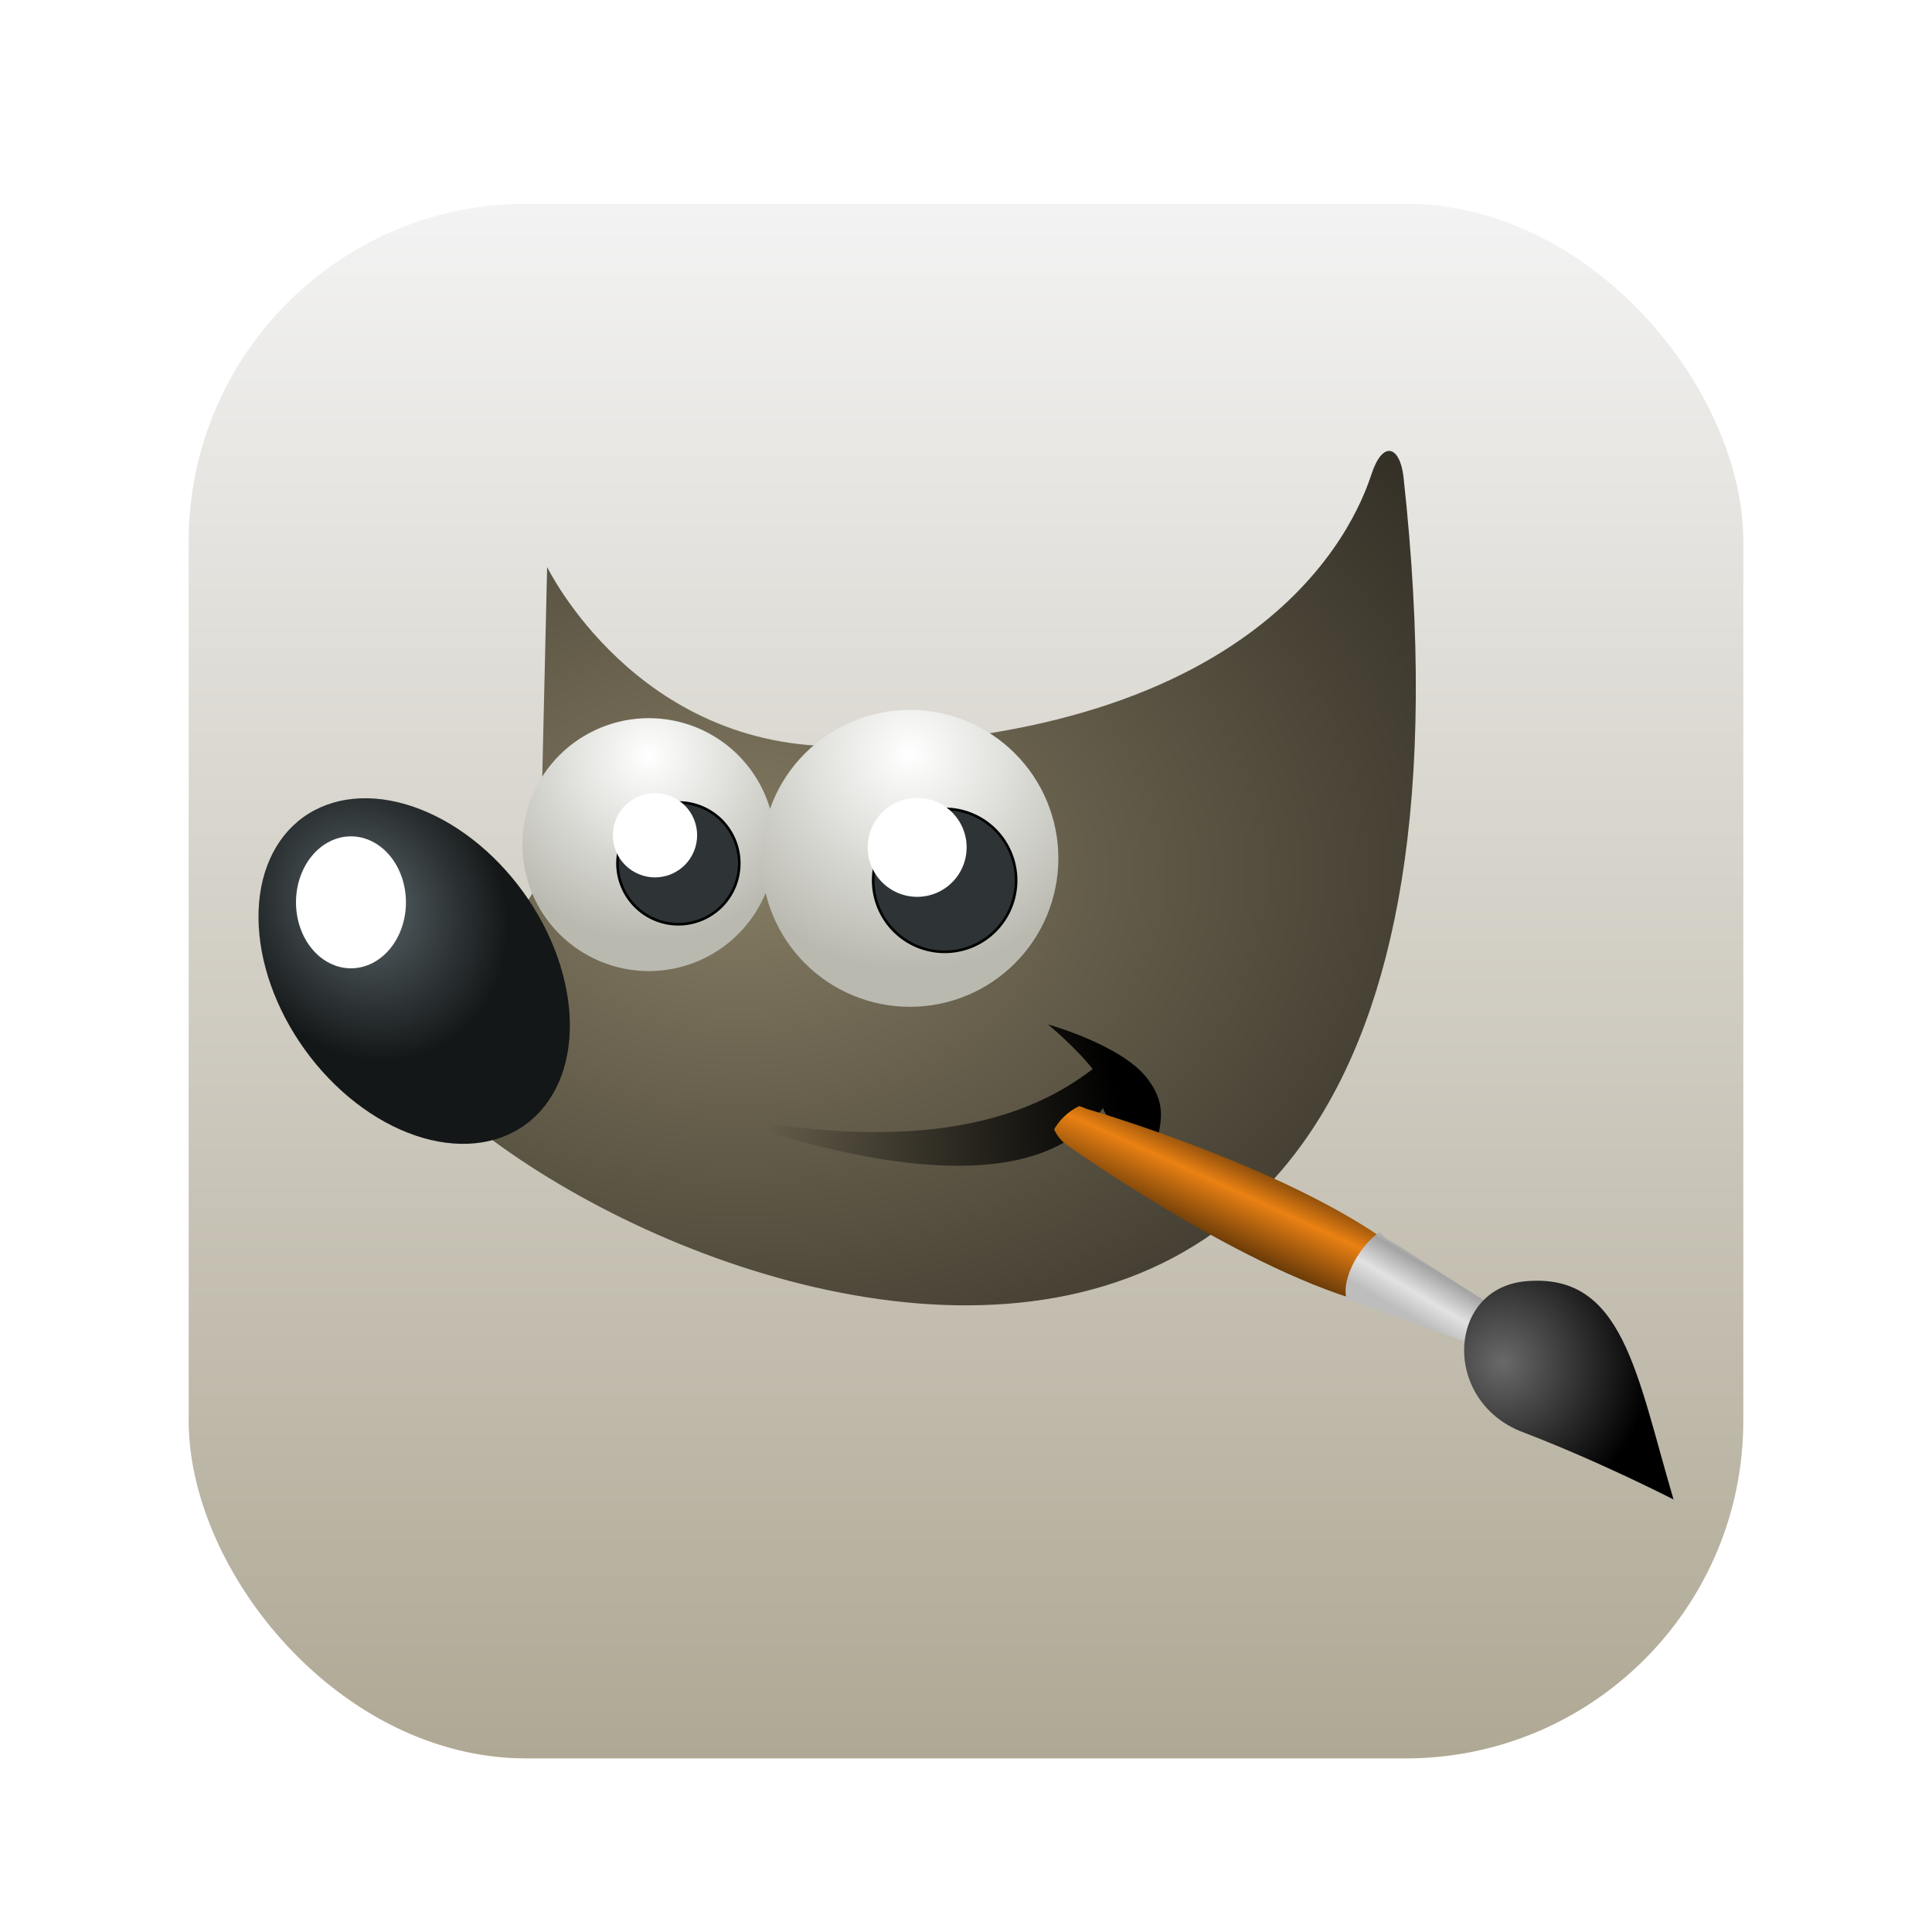 <svg width="1024" height="1024" viewBox="0 0 1024 1024" fill="none" xmlns="http://www.w3.org/2000/svg">
<g filter="url(#filter0_d)">
<rect x="100" y="100" width="824" height="824" rx="179" fill="url(#paint0_linear)"/>
</g>
<g filter="url(#filter1_d)">
<path fill-rule="evenodd" clip-rule="evenodd" d="M289.99 295.527C289.99 295.527 337.367 393.224 448.201 390.468C680.469 384.641 721.198 263.478 727.025 245.996C732.852 228.515 741.769 231.163 743.83 247.319C819.583 934.922 218.117 639.898 196.756 522.786C316.212 487.823 287.076 420.811 287.076 420.811L289.99 295.527Z" fill="url(#paint1_radial)"/>
<path fill-rule="evenodd" clip-rule="evenodd" d="M378.388 585.574C489.456 607.789 546.018 587.191 579.121 561.63C570.38 550.34 555.448 537.958 555.448 537.958C555.448 537.958 594.234 548.736 607.892 566.365C621.511 583.944 612.949 594.774 609.385 617.266C601.45 597.511 586.64 590.103 584.635 582.254C554.865 623.407 480.695 621.698 378.388 585.574H378.388Z" fill="url(#paint2_linear)"/>
<path d="M558.721 593.52C561.457 588.891 565.662 584.317 572.026 581.223C573.21 581.587 574.462 582.07 575.779 582.684C575.779 582.684 680.486 612.92 737.288 654.476L722.019 684.883C654.015 665.329 564.469 601.134 564.469 601.134C561.663 598.767 559.769 596.116 558.721 593.52Z" fill="url(#paint3_linear)"/>
<path d="M794.838 712.909L803.012 694.815L739.598 654.189L734.703 651.392L731.32 648.009C722.108 653.778 710.291 672.048 713.84 684.096L717.787 684.66L723.866 687.001L794.838 712.909Z" fill="url(#paint4_linear)"/>
<path d="M887 789.751C867.23 722.642 860.218 669.358 808.553 674.1C766.918 677.921 764.003 737.577 807.027 754.039C848.472 769.897 887 789.751 887 789.751Z" fill="url(#paint5_radial)"/>
<path fill-rule="evenodd" clip-rule="evenodd" d="M410.904 442.664C410.906 451.465 409.175 460.181 405.808 468.313C402.441 476.445 397.506 483.835 391.283 490.059C385.06 496.284 377.672 501.221 369.54 504.59C361.409 507.959 352.694 509.693 343.892 509.693C335.09 509.693 326.375 507.959 318.244 504.59C310.112 501.221 302.724 496.284 296.501 490.059C290.279 483.835 285.343 476.445 281.976 468.313C278.609 460.181 276.878 451.465 276.88 442.664C276.878 433.862 278.609 425.146 281.976 417.014C285.343 408.882 290.279 401.493 296.501 395.268C302.724 389.044 310.112 384.106 318.244 380.737C326.375 377.369 335.09 375.635 343.892 375.635C352.694 375.635 361.409 377.369 369.54 380.737C377.672 384.106 385.06 389.044 391.283 395.268C397.506 401.493 402.441 408.882 405.808 417.014C409.175 425.146 410.906 433.862 410.904 442.664Z" fill="url(#paint6_radial)"/>
<path fill-rule="evenodd" clip-rule="evenodd" d="M277.412 467.913C293.009 489.533 301.869 514.667 302.041 537.787C302.214 560.907 293.685 580.118 278.332 591.195C262.979 602.271 242.058 604.305 220.173 596.85C198.287 589.395 177.229 573.06 161.632 551.44C146.035 529.82 137.175 504.685 137.003 481.565C136.83 458.445 145.359 439.234 160.712 428.158C176.065 417.081 196.986 415.047 218.871 422.503C240.757 429.958 261.815 446.293 277.412 467.913Z" fill="url(#paint7_radial)"/>
<path fill-rule="evenodd" clip-rule="evenodd" d="M391.826 452.592C391.827 456.83 390.994 461.027 389.373 464.942C387.752 468.858 385.375 472.416 382.379 475.413C379.383 478.41 375.826 480.788 371.91 482.41C367.995 484.032 363.799 484.867 359.561 484.867C355.323 484.867 351.127 484.032 347.211 482.41C343.296 480.788 339.739 478.41 336.743 475.413C333.747 472.416 331.37 468.858 329.749 464.942C328.128 461.027 327.295 456.83 327.296 452.592C327.295 448.354 328.128 444.157 329.749 440.242C331.37 436.326 333.747 432.768 336.743 429.771C339.739 426.774 343.296 424.396 347.211 422.774C351.127 421.152 355.323 420.317 359.561 420.317C363.799 420.317 367.995 421.152 371.91 422.774C375.826 424.396 379.383 426.774 382.379 429.771C385.375 432.768 387.752 436.326 389.373 440.242C390.994 444.157 391.827 448.354 391.826 452.592Z" fill="#2E3436" stroke="black" stroke-width="1.399" stroke-miterlimit="10"/>
<path fill-rule="evenodd" clip-rule="evenodd" d="M215.153 473.256C215.154 477.848 214.401 482.395 212.937 486.638C211.473 490.881 209.327 494.736 206.621 497.984C203.916 501.231 200.704 503.807 197.168 505.565C193.633 507.322 189.844 508.227 186.017 508.227C182.19 508.227 178.401 507.322 174.866 505.565C171.33 503.807 168.118 501.231 165.412 497.984C162.707 494.736 160.561 490.881 159.097 486.638C157.633 482.395 156.88 477.848 156.881 473.256C156.88 468.664 157.633 464.116 159.097 459.874C160.561 455.631 162.707 451.775 165.412 448.528C168.118 445.28 171.33 442.704 174.866 440.947C178.401 439.189 182.19 438.285 186.017 438.285C189.844 438.285 193.633 439.189 197.168 440.947C200.704 442.704 203.916 445.28 206.621 448.528C209.327 451.775 211.473 455.631 212.937 459.874C214.401 464.116 215.154 468.664 215.153 473.256Z" fill="white"/>
<path fill-rule="evenodd" clip-rule="evenodd" d="M369.489 437.699C369.489 440.633 368.911 443.537 367.789 446.247C366.666 448.957 365.021 451.42 362.947 453.494C360.872 455.568 358.41 457.214 355.7 458.336C352.99 459.459 350.085 460.037 347.152 460.037C344.218 460.037 341.314 459.459 338.604 458.336C335.893 457.214 333.431 455.568 331.357 453.494C329.283 451.42 327.637 448.957 326.515 446.247C325.392 443.537 324.814 440.633 324.814 437.699C324.814 434.766 325.392 431.861 326.515 429.151C327.637 426.441 329.283 423.978 331.357 421.904C333.431 419.83 335.893 418.185 338.604 417.062C341.314 415.94 344.218 415.362 347.152 415.362C350.085 415.362 352.99 415.94 355.7 417.062C358.41 418.185 360.872 419.83 362.947 421.904C365.021 423.978 366.666 426.441 367.789 429.151C368.911 431.861 369.489 434.766 369.489 437.699Z" fill="white"/>
<path fill-rule="evenodd" clip-rule="evenodd" d="M560.953 449.948C560.956 460.28 558.923 470.512 554.971 480.058C551.019 489.605 545.224 498.279 537.919 505.586C530.614 512.893 521.941 518.689 512.396 522.644C502.85 526.598 492.619 528.634 482.287 528.634C471.955 528.634 461.724 526.598 452.178 522.644C442.632 518.689 433.959 512.893 426.654 505.586C419.349 498.279 413.555 489.605 409.603 480.058C405.651 470.512 403.618 460.28 403.62 449.948C403.618 439.616 405.651 429.384 409.603 419.837C413.555 410.291 419.349 401.616 426.654 394.31C433.959 387.003 442.632 381.206 452.178 377.252C461.724 373.297 471.955 371.262 482.287 371.262C492.619 371.262 502.85 373.297 512.396 377.252C521.941 381.206 530.614 387.003 537.919 394.31C545.224 401.616 551.019 410.291 554.971 419.837C558.923 429.384 560.956 439.616 560.953 449.948Z" fill="url(#paint8_radial)"/>
<path fill-rule="evenodd" clip-rule="evenodd" d="M538.559 461.601C538.561 466.576 537.582 471.502 535.679 476.099C533.777 480.696 530.987 484.872 527.47 488.391C523.952 491.909 519.776 494.7 515.18 496.604C510.584 498.508 505.658 499.488 500.683 499.488C495.708 499.488 490.782 498.508 486.186 496.604C481.59 494.7 477.414 491.909 473.896 488.391C470.379 484.872 467.589 480.696 465.687 476.099C463.784 471.502 462.805 466.576 462.807 461.601C462.805 456.626 463.784 451.699 465.687 447.103C467.589 442.506 470.379 438.329 473.896 434.811C477.414 431.293 481.59 428.502 486.186 426.598C490.782 424.693 495.708 423.713 500.683 423.713C505.658 423.713 510.584 424.693 515.18 426.598C519.776 428.502 523.952 431.293 527.47 434.811C530.987 438.329 533.777 442.506 535.679 447.103C537.582 451.699 538.561 456.626 538.559 461.601Z" fill="#2E3436" stroke="black" stroke-width="1.399" stroke-miterlimit="10"/>
<path fill-rule="evenodd" clip-rule="evenodd" d="M512.336 444.12C512.336 447.563 511.658 450.973 510.34 454.154C509.022 457.336 507.091 460.226 504.656 462.661C502.221 465.096 499.33 467.028 496.149 468.346C492.967 469.663 489.558 470.342 486.114 470.342C482.671 470.342 479.261 469.663 476.079 468.346C472.898 467.028 470.007 465.096 467.572 462.661C465.137 460.226 463.206 457.336 461.888 454.154C460.57 450.973 459.892 447.563 459.892 444.12C459.892 440.676 460.57 437.266 461.888 434.085C463.206 430.903 465.137 428.013 467.572 425.578C470.007 423.143 472.898 421.211 476.079 419.894C479.261 418.576 482.671 417.897 486.114 417.897C489.558 417.897 492.967 418.576 496.149 419.894C499.33 421.211 502.221 423.143 504.656 425.578C507.091 428.013 509.022 430.903 510.34 434.085C511.658 437.266 512.336 440.676 512.336 444.12Z" fill="white"/>
</g>
<defs>
<filter id="filter0_d" x="78" y="86" width="868" height="868" filterUnits="userSpaceOnUse" color-interpolation-filters="sRGB">
<feFlood flood-opacity="0" result="BackgroundImageFix"/>
<feColorMatrix in="SourceAlpha" type="matrix" values="0 0 0 0 0 0 0 0 0 0 0 0 0 0 0 0 0 0 127 0"/>
<feMorphology radius="2" operator="dilate" in="SourceAlpha" result="effect1_dropShadow"/>
<feOffset dy="8"/>
<feGaussianBlur stdDeviation="10"/>
<feColorMatrix type="matrix" values="0 0 0 0 0 0 0 0 0 0 0 0 0 0 0 0 0 0 0.25 0"/>
<feBlend mode="normal" in2="BackgroundImageFix" result="effect1_dropShadow"/>
<feBlend mode="normal" in="SourceGraphic" in2="effect1_dropShadow" result="shape"/>
</filter>
<filter id="filter1_d" x="87" y="189" width="850" height="655.751" filterUnits="userSpaceOnUse" color-interpolation-filters="sRGB">
<feFlood flood-opacity="0" result="BackgroundImageFix"/>
<feColorMatrix in="SourceAlpha" type="matrix" values="0 0 0 0 0 0 0 0 0 0 0 0 0 0 0 0 0 0 127 0"/>
<feOffset dy="5"/>
<feGaussianBlur stdDeviation="25"/>
<feColorMatrix type="matrix" values="0 0 0 0 0 0 0 0 0 0 0 0 0 0 0 0 0 0 0.4 0"/>
<feBlend mode="normal" in2="BackgroundImageFix" result="effect1_dropShadow"/>
<feBlend mode="normal" in="SourceGraphic" in2="effect1_dropShadow" result="shape"/>
</filter>
<linearGradient id="paint0_linear" x1="512" y1="100" x2="512" y2="924" gradientUnits="userSpaceOnUse">
<stop stop-color="#F3F3F3"/>
<stop offset="1" stop-color="#AFA894"/>
</linearGradient>
<radialGradient id="paint1_radial" cx="0" cy="0" r="1" gradientUnits="userSpaceOnUse" gradientTransform="translate(391.9 457.577) scale(561.835 410.955)">
<stop stop-color="#857C63"/>
<stop offset="1" stop-color="#221F19"/>
</radialGradient>
<linearGradient id="paint2_linear" x1="588.954" y1="558.599" x2="405.399" y2="595.018" gradientUnits="userSpaceOnUse">
<stop/>
<stop offset="1" stop-opacity="0"/>
</linearGradient>
<linearGradient id="paint3_linear" x1="685.304" y1="618.346" x2="651.066" y2="693.124" gradientUnits="userSpaceOnUse">
<stop stop-color="#6E3D09"/>
<stop offset="0.242" stop-color="#EA8113"/>
<stop offset="0.621" stop-color="#5C3307"/>
<stop offset="1" stop-color="#E07C12"/>
</linearGradient>
<linearGradient id="paint4_linear" x1="758.674" y1="699.558" x2="777.485" y2="667.679" gradientUnits="userSpaceOnUse">
<stop stop-color="#BDBDBD"/>
<stop offset="0.333" stop-color="#E2E2E2"/>
<stop offset="0.735" stop-color="#A3A3A3"/>
<stop offset="1" stop-color="#DDDDDD"/>
</linearGradient>
<radialGradient id="paint5_radial" cx="0" cy="0" r="1" gradientUnits="userSpaceOnUse" gradientTransform="translate(796.22 717.209) rotate(-106.415) scale(79.846 77.812)">
<stop stop-color="#696969"/>
<stop offset="1"/>
</radialGradient>
<radialGradient id="paint6_radial" cx="0" cy="0" r="1" gradientUnits="userSpaceOnUse" gradientTransform="translate(343.892 395.507) scale(97.611 97.61)">
<stop stop-color="white"/>
<stop offset="1" stop-color="#B9B9B0"/>
</radialGradient>
<radialGradient id="paint7_radial" cx="0" cy="0" r="1" gradientUnits="userSpaceOnUse" gradientTransform="translate(192.739 474.653) rotate(-30) scale(73.324 85.581)">
<stop stop-color="#5B676B"/>
<stop offset="1" stop-color="#141718"/>
</radialGradient>
<radialGradient id="paint8_radial" cx="0" cy="0" r="1" gradientUnits="userSpaceOnUse" gradientTransform="translate(482.287 394.59) scale(114.586 114.586)">
<stop stop-color="white"/>
<stop offset="1" stop-color="#B9B9B0"/>
</radialGradient>
</defs>
</svg>
